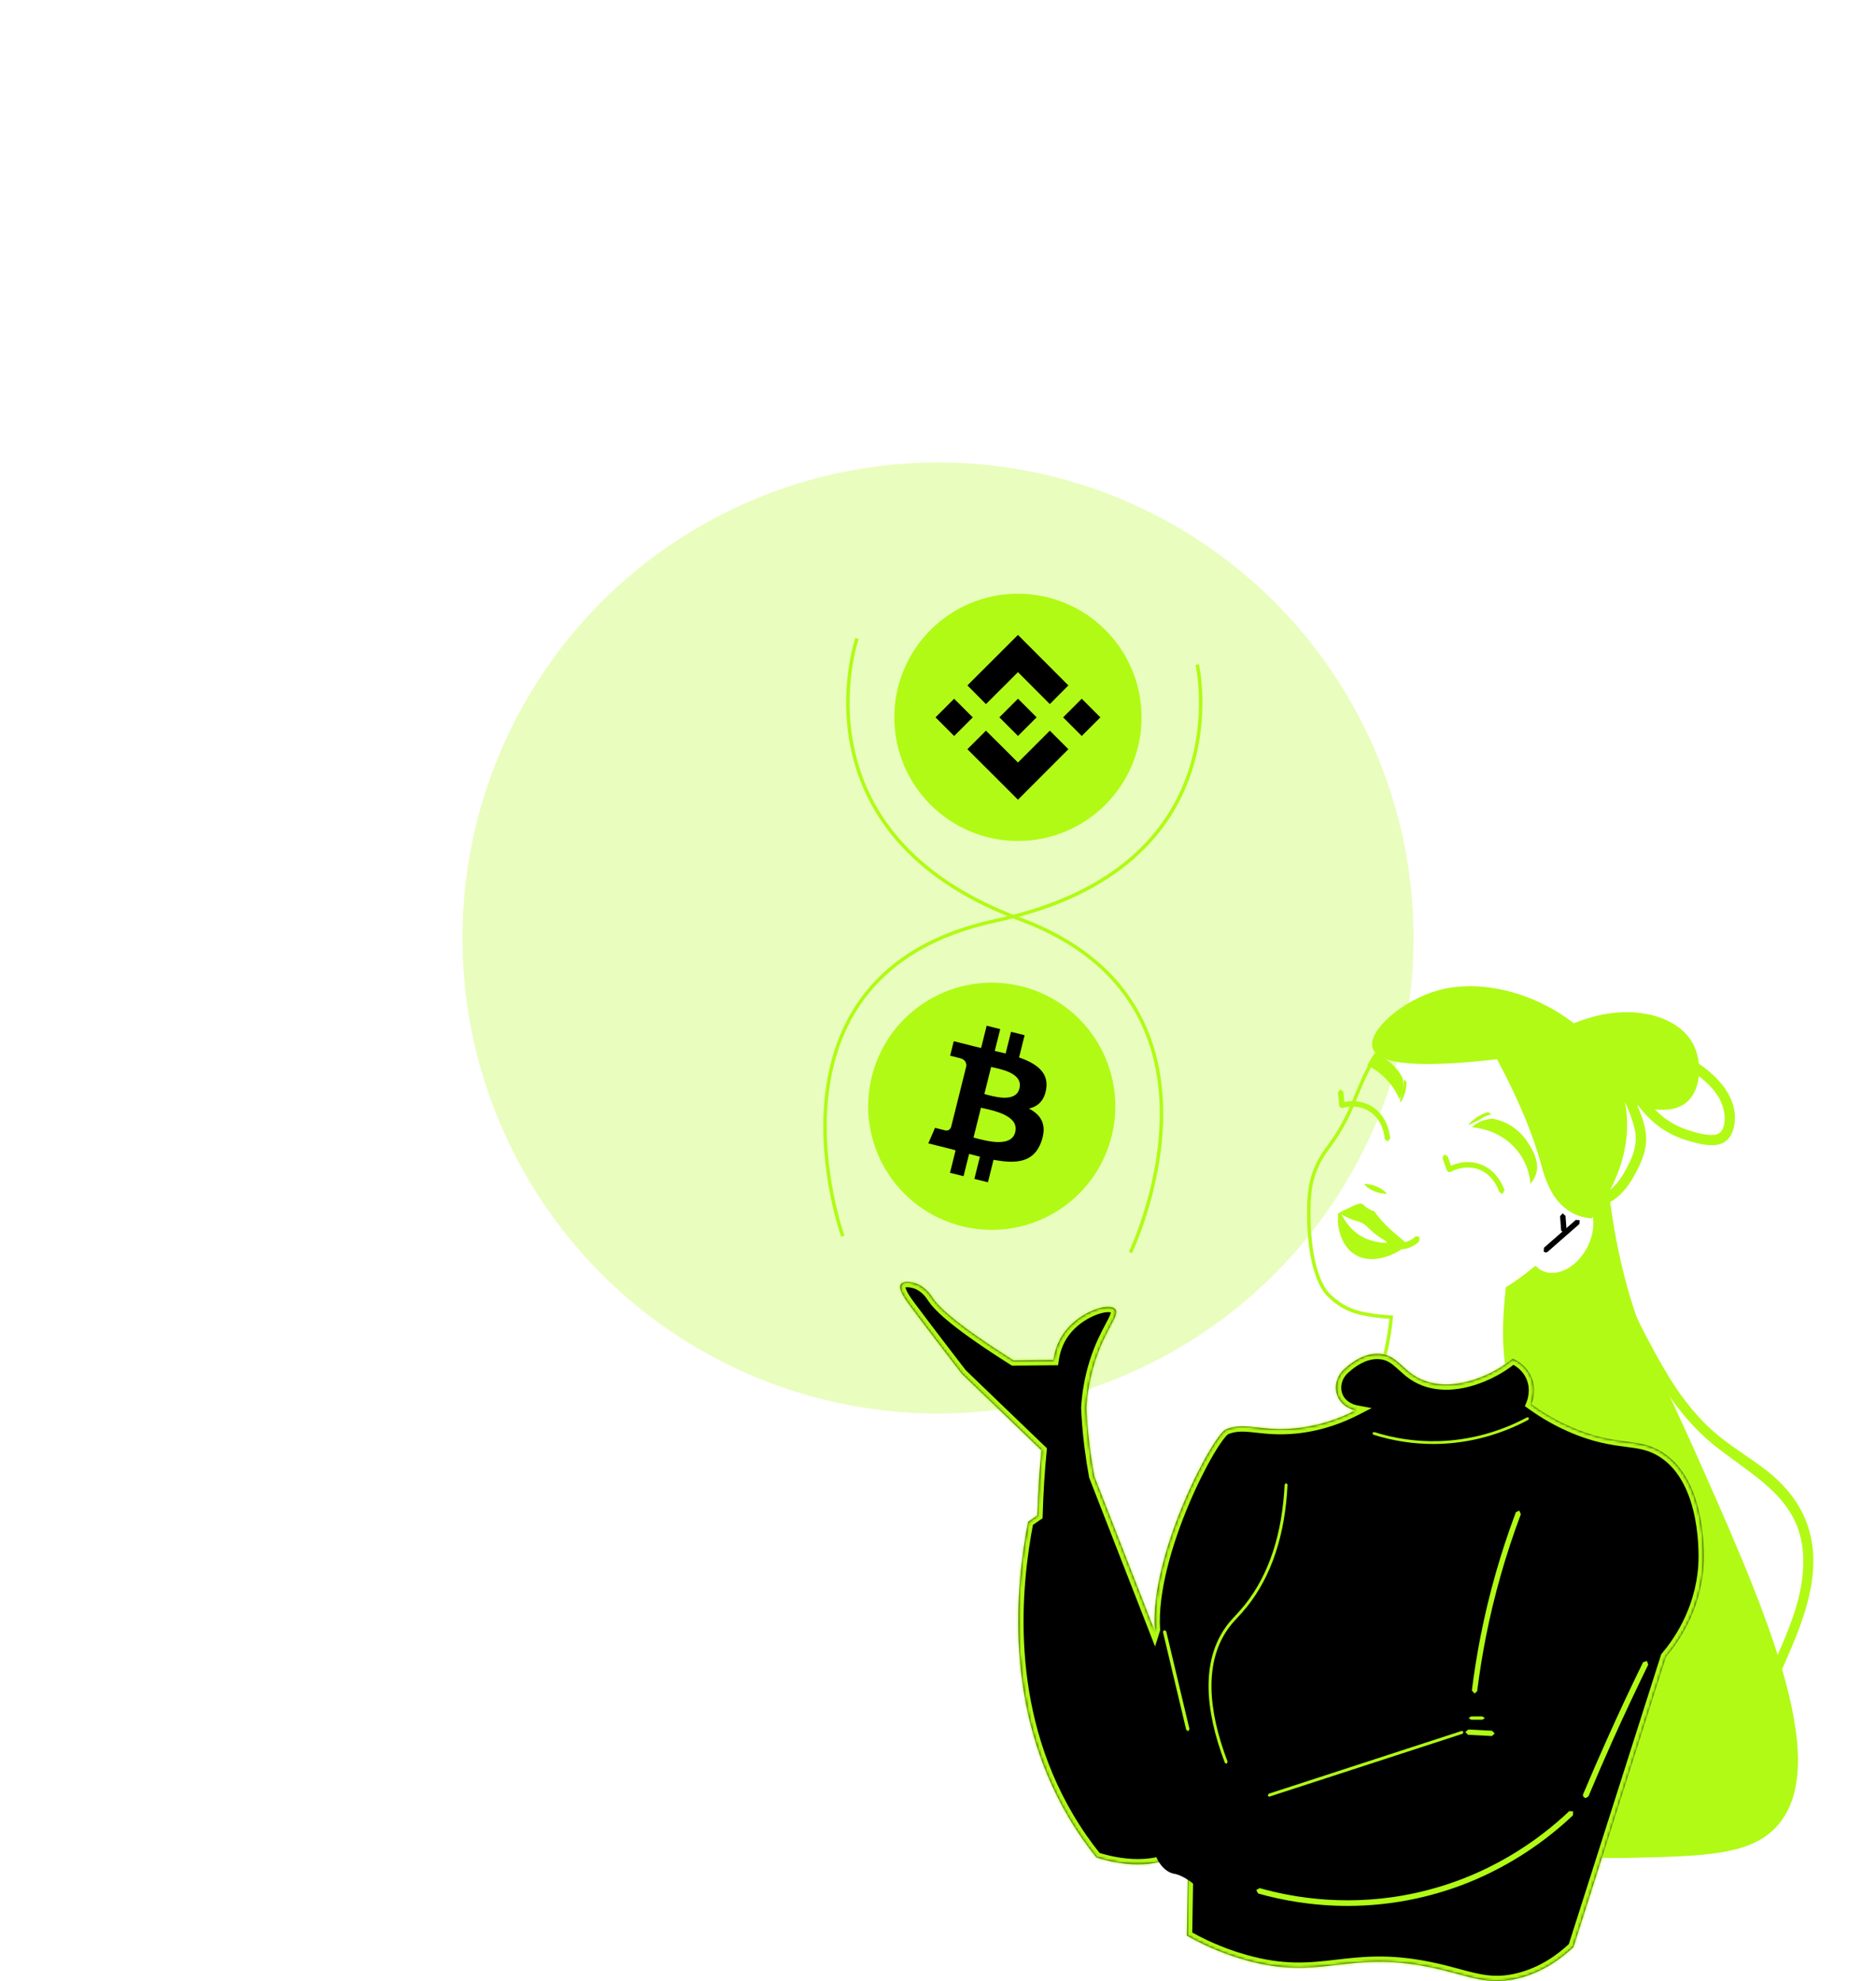 <svg width="714" height="754" viewBox="0 0 714 754" fill="none" xmlns="http://www.w3.org/2000/svg">
<g opacity="0.55" filter="url(#filter0_f_85_4)">
<circle cx="357" cy="357" r="181" fill="#B1FA16" fill-opacity="0.51"/>
</g>
<path d="M610.44 411.929C610.292 414.809 610.179 417.938 610.128 421.295C609.219 418.142 607.985 415.218 606.529 412.513L610.44 411.929ZM610.697 442.636C611.397 452.784 612.793 464.044 615.306 476.087C621.703 506.747 631.246 523.029 643.496 550.456C670.537 611.021 697.046 670.382 676.063 694.339C666.35 705.434 649.175 705.816 619.199 706.482C588.453 707.176 557.214 699.755 557.458 696.28C557.561 694.804 563.357 694.332 565.243 693.85C574.835 691.412 580.241 664.057 575.481 587.273L639.428 591.643C638.903 583.925 636.711 573.24 628.996 564.774C615.956 550.49 598.595 555.642 585.66 544.679C577.504 537.774 570.177 523.739 573.552 492.484L573.72 490.389C577.266 488.165 580.801 485.601 584.208 482.751C584.812 483.31 585.487 483.791 586.233 484.176C592.242 487.281 600.516 483.188 604.706 475.015C607.877 468.835 607.814 462.098 604.998 457.834C607.603 452.975 609.576 447.876 610.697 442.636Z" fill="#B1FA16" stroke="#B1FA16" stroke-width="1.333" stroke-miterlimit="22.926"/>
<path d="M607.083 463.337C609.509 480.612 617.709 497.391 625.418 512.899C632.531 527.199 641.347 540.692 654.106 550.576C669.767 562.697 686.647 571.035 686.985 593.547C687.299 614.319 674.574 632.644 668.304 651.807C667.806 653.363 670.249 654.035 670.748 652.483C676.696 634.304 687.805 617.406 689.338 597.964C690.599 581.848 683.933 569.331 671.282 559.704C664.666 554.653 657.399 550.473 651.197 544.879C643.699 538.121 637.719 529.879 632.692 521.163C622.549 503.593 612.371 482.856 609.525 462.658C609.308 461.054 606.862 461.737 607.083 463.337Z" fill="#B1FA16" stroke="#B1FA16" stroke-width="1.333" stroke-miterlimit="22.926"/>
<path d="M452.138 617.16C450.726 631.506 461.215 644.291 475.566 645.701C489.911 647.117 502.692 636.625 504.104 622.278C505.516 607.921 495.029 595.149 480.675 593.736C466.331 592.324 453.553 602.803 452.138 617.16Z" fill="#FF9E94"/>
<path d="M477.995 647.073C477.092 647.073 476.169 647.023 475.256 646.933C460.362 645.489 449.429 632.354 450.9 617.647C451.526 611.36 454.4 605.464 458.991 601.069L460.486 601.095L460.462 602.571C456.225 606.622 453.58 612.06 452.998 617.866C451.653 631.417 461.723 643.529 475.469 644.864C483.44 645.628 491.065 642.727 496.452 636.888L497.948 636.815L498.015 638.29C492.791 643.954 485.623 647.073 477.995 647.073Z" fill="#190404"/>
<path d="M532.956 625.865C531.543 640.214 542.032 652.996 556.378 654.405C570.735 655.82 583.516 645.325 584.921 630.98C586.333 616.631 575.852 603.853 561.495 602.44C547.149 601.026 534.368 611.516 532.956 625.865Z" fill="#FF9E94"/>
<path d="M558.861 654.533C557.976 654.533 557.078 654.491 556.183 654.409C543.166 653.173 532.821 643.239 531.585 630.777L532.541 629.666L533.702 630.582C534.853 642.079 544.396 651.234 556.396 652.38C565.418 653.164 574.329 649.327 579.57 642.158L581.062 641.912L581.318 643.346C576.155 650.383 567.721 654.533 558.861 654.533Z" fill="#190404"/>
<path d="M453.254 578.449C456 578.637 458.745 578.822 461.49 579.018C520.911 583.048 580.332 587.092 639.756 591.122C639.229 583.443 637.034 572.809 629.308 564.385C616.249 550.171 598.863 555.297 585.909 544.388C577.741 537.516 570.403 523.55 573.783 492.448L573.951 490.363C577.502 488.149 581.042 485.598 584.454 482.762C585.059 483.319 585.736 483.797 586.483 484.181C592.5 487.271 600.786 483.197 604.982 475.064C608.158 468.915 608.095 462.211 605.275 457.967C611.19 447.006 613.858 434.809 610.674 422.549C605.371 402.604 587.059 391.616 579.544 387.75C578.749 387.398 577.774 386.952 576.715 386.513C576.715 386.513 572.562 384.755 568.394 383.795C553.633 380.108 542.662 384.138 542.662 384.138C533.91 387.479 527.901 394.597 523.656 401.545C522.775 402.948 522.064 404.27 521.361 405.582L521.089 406.199C520.378 407.604 519.758 408.835 519.149 410.061C518.438 411.647 517.818 413.138 517.285 414.375C515.608 418.145 514.904 420.79 512.159 426.06C507.295 435.546 504.379 437.133 501.55 443.107C497.924 450.67 498.007 457.431 498.185 466.126C498.272 467.62 498.72 486.084 505.88 493.112C508.355 495.571 511.278 497.24 511.278 497.24C513.301 498.374 515.428 499.166 517.546 499.696C518.685 499.999 523.159 500.958 529.505 501.33C529.118 505.29 528.576 508.869 527.91 512.109C524.615 528.02 518.26 535.718 512.293 539.765L511.624 540.202C498.634 548.481 483.054 543.276 470.031 550.163C468.013 551.223 466.065 552.581 464.192 554.313C456.288 561.639 454.032 571.876 453.254 578.449Z" stroke="#B1FA16" stroke-width="1.333" stroke-miterlimit="22.926"/>
<path d="M542.775 552.203C540.939 554.65 538.284 555.631 535.904 554.744C532.557 553.482 531.643 549.166 531.585 548.849L542.775 552.203Z" fill="#190404"/>
<path d="M527.855 558.498C527.105 558.955 525.946 559.62 524.504 560.167C519.687 562.016 515.862 561.156 513.201 560.49C503.576 558.114 494.765 554.926 491.798 553.822C498.758 554.962 505.717 556.094 512.677 557.223L527.855 558.498Z" fill="#190404"/>
<path d="M541.531 560.039C542.575 560.595 544.196 561.399 546.256 562.176C553.153 564.785 559.175 564.921 563.366 564.975C578.575 565.176 592.716 564.505 597.482 564.268C586.633 563.644 575.776 563.015 564.927 562.389L541.531 560.039Z" fill="#190404"/>
<path d="M571.599 454.355L570.591 453.619C570.508 453.325 568.39 446.431 561.594 444.707C557.065 443.59 553.252 445.436 552.185 446.037L551.285 446.111L550.663 445.482L548.992 440.726L549.647 439.435L550.975 440.071L552.259 443.704C554.302 442.773 557.896 441.647 562.113 442.732C570.062 444.749 572.515 452.714 572.615 453.047L571.901 454.313L571.599 454.355Z" fill="#B1FA16"/>
<path d="M528.053 434.461L527.008 433.462C526.991 433.153 526.615 425.848 520.431 422.556C516.469 420.455 512.514 421.26 511.01 421.701L510.133 421.56L509.681 420.803L509.205 415.697L510.141 414.568L511.278 415.508L511.655 419.415C513.835 418.958 517.63 418.708 521.416 420.728C528.638 424.576 529.081 433.015 529.098 433.382L528.086 434.461H528.053Z" fill="#B1FA16"/>
<path d="M582.511 450.625C582.336 448.476 581.556 442.502 576.766 437.102C570.474 430.015 561.96 429.181 560.182 429.038C560.745 428.514 561.458 427.951 562.351 427.444C564.476 426.212 566.594 425.861 568.019 425.758C571.359 426.384 573.746 427.631 575.133 428.498C579.013 430.915 580.973 434.001 582.223 435.962C583.492 437.975 584.056 439.482 584.324 440.325C584.594 441.178 584.993 442.426 585.044 443.842C585.141 446.915 583.517 449.369 582.511 450.625Z" fill="#B1FA16"/>
<path d="M566.403 423.271C565.526 423.508 564.278 423.928 562.928 424.703C560.569 426.071 558.773 427.988 558.95 428.244L562.721 426.361C563.934 425.642 564.948 424.943 566.636 424.402L567.642 424.137L566.403 423.271Z" fill="#B1FA16"/>
<path d="M533.663 415.849C533.37 416.815 532.994 417.602 532.611 418.298C531.944 416.815 528.79 409.545 520.395 405.524L520.688 404.911C521.448 403.604 522.214 402.289 523.166 400.891C524.884 401.678 526.979 402.642 528.888 404.217C530.233 405.355 532.227 407.184 533.754 410.159C534.046 411.475 534.329 413.57 533.663 415.849Z" fill="#B1FA16"/>
<path d="M535.311 411.742C535.329 412.575 535.284 413.776 534.954 415.162C534.366 417.577 533.144 419.631 532.893 419.538C532.608 419.423 533.338 416.571 533.554 415.738C533.882 414.48 534.231 413.433 534.257 411.803L534.249 410.838L535.311 411.742Z" fill="#B1FA16"/>
<path d="M527.855 454.349C526.83 453.056 525.478 452.283 524.038 451.63C522.57 451.04 521.032 450.571 519.151 450.63C520.175 451.939 521.528 452.712 522.958 453.357C524.436 453.947 525.981 454.41 527.855 454.349Z" fill="#B1FA16"/>
<path d="M509.274 461.992C508.991 462.631 509.592 463.673 510.75 464.873C510.227 463.545 510.102 462.543 510.359 462.335C510.658 462.085 511.297 462.801 513.842 463.874C516.162 464.854 516.461 464.609 517.927 465.256C520.347 466.32 520.314 467.32 523.779 469.95C526.622 472.111 527.898 472.379 527.783 472.904C527.75 473.045 527.635 473.179 527.451 473.301C528.726 473.54 530.042 473.746 531.436 473.963C533.74 474.33 535.049 474.389 535.281 473.864C535.656 473.02 532.819 471.234 529.646 468.356C526.497 465.524 524.324 462.827 523.009 461.015C522.983 461.015 521.665 460.58 520.812 460.046L520.082 459.564C518.746 458.596 518.822 458.297 518.209 458.104C516.925 457.903 514.28 459.329 514.28 459.329L512.671 460.089C510.501 461.131 509.406 461.656 509.274 461.992Z" fill="#B1FA16"/>
<path d="M535.308 473.331C535.64 474.952 523.887 482.586 515.684 477.496C508.748 473.198 508.529 462.372 509.819 461.834C510.71 461.475 511.875 466.153 516.696 469.613C524.838 475.447 535.011 471.872 535.308 473.331Z" fill="#B1FA16"/>
<path d="M533.065 475.492C531.05 475.492 529.399 474.864 528.43 474.377L527.855 472.732L529.194 472.034C530.386 472.609 532.776 473.489 535.52 472.558C536.713 472.168 537.831 471.475 538.848 470.518L540.288 470.75L540.097 472.512C538.874 473.678 537.509 474.52 536.056 475.004C535.003 475.356 533.992 475.492 533.065 475.492Z" fill="#B1FA16"/>
<mask id="path-22-inside-1_85_4" fill="white">
<path fill-rule="evenodd" clip-rule="evenodd" d="M598.839 741.059C594.309 745.327 587.247 750.684 577.655 753.001C568.886 755.129 562.933 753.518 554.89 751.341C551.611 750.454 547.985 749.473 543.679 748.612C528.471 745.563 518.397 746.735 508.805 747.851C498.511 749.049 488.772 750.181 473.838 745.963C463.861 743.145 456.265 739.269 451.752 736.698L452.305 702.449C451.557 703.213 450.766 703.916 449.934 704.552C438.341 713.426 420.758 708.084 417.285 706.953C413.558 702.312 409.983 697.227 406.697 691.644C381.897 649.627 386.628 603.505 391.31 579.223L394.834 576.783C395.069 568.141 395.613 559.861 396.377 551.995L366.086 522.874C361.489 516.935 354.215 507.457 346.524 497.197C344.759 494.825 341.624 490.564 342.89 488.775C343.78 487.519 346.584 487.885 348.282 488.412C352.113 489.619 354.267 492.92 354.846 493.808C354.869 493.843 354.889 493.875 354.907 493.902C357.291 497.584 364.448 504.339 385.725 517.775C389.336 517.744 392.943 517.709 396.548 517.673L396.549 517.673L396.561 517.673C398.03 517.659 399.499 517.644 400.968 517.63C401.339 514.964 402.302 510.925 405.15 507.065C411.023 499.085 422.202 495.65 424.442 498.289C425.427 499.447 424.39 501.404 422.602 504.777C420.969 507.858 418.709 512.122 416.793 518.037C414.446 525.309 413.723 531.642 413.467 535.837C413.636 539.737 413.982 544.705 414.69 550.329C415.196 554.361 415.79 558.179 416.461 561.839C424.116 581.438 431.766 601.041 439.412 620.645L439.529 620.273C437.69 591.272 461.683 545.995 466.674 543.998C470.573 542.438 474.053 542.825 478.485 543.317C482.371 543.749 486.99 544.262 493.266 543.615C503.295 542.588 511.138 539.259 515.927 536.81C515.607 536.75 510.876 535.783 509.092 531.388C507.664 527.856 508.747 523.621 511.822 520.957C514.848 518.2 519.291 515.133 524.572 515.285C528.796 515.413 531.12 517.537 533.756 519.947C536.235 522.214 538.99 524.733 543.864 526.083C555.811 529.391 568.088 522.232 570.262 520.957C572.611 519.584 574.444 518.191 575.727 517.118C576.666 517.51 580.554 519.252 582.639 523.707C585.066 528.89 583.138 533.722 582.818 534.493C585.952 536.74 590.87 540.009 597.385 542.894C606.877 547.103 613.476 547.961 618.969 548.675C624.02 549.331 628.135 549.866 632.705 552.771C650.105 563.853 648.506 593.642 648.356 595.918C647.172 613.864 637.836 626.12 634.043 630.602C628.733 647.259 623.426 663.914 618.118 680.569L618.114 680.582C611.689 700.742 605.265 720.901 598.839 741.059Z"/>
</mask>
<path fill-rule="evenodd" clip-rule="evenodd" d="M598.839 741.059C594.309 745.327 587.247 750.684 577.655 753.001C568.886 755.129 562.933 753.518 554.89 751.341C551.611 750.454 547.985 749.473 543.679 748.612C528.471 745.563 518.397 746.735 508.805 747.851C498.511 749.049 488.772 750.181 473.838 745.963C463.861 743.145 456.265 739.269 451.752 736.698L452.305 702.449C451.557 703.213 450.766 703.916 449.934 704.552C438.341 713.426 420.758 708.084 417.285 706.953C413.558 702.312 409.983 697.227 406.697 691.644C381.897 649.627 386.628 603.505 391.31 579.223L394.834 576.783C395.069 568.141 395.613 559.861 396.377 551.995L366.086 522.874C361.489 516.935 354.215 507.457 346.524 497.197C344.759 494.825 341.624 490.564 342.89 488.775C343.78 487.519 346.584 487.885 348.282 488.412C352.113 489.619 354.267 492.92 354.846 493.808C354.869 493.843 354.889 493.875 354.907 493.902C357.291 497.584 364.448 504.339 385.725 517.775C389.336 517.744 392.943 517.709 396.548 517.673L396.549 517.673L396.561 517.673C398.03 517.659 399.499 517.644 400.968 517.63C401.339 514.964 402.302 510.925 405.15 507.065C411.023 499.085 422.202 495.65 424.442 498.289C425.427 499.447 424.39 501.404 422.602 504.777C420.969 507.858 418.709 512.122 416.793 518.037C414.446 525.309 413.723 531.642 413.467 535.837C413.636 539.737 413.982 544.705 414.69 550.329C415.196 554.361 415.79 558.179 416.461 561.839C424.116 581.438 431.766 601.041 439.412 620.645L439.529 620.273C437.69 591.272 461.683 545.995 466.674 543.998C470.573 542.438 474.053 542.825 478.485 543.317C482.371 543.749 486.99 544.262 493.266 543.615C503.295 542.588 511.138 539.259 515.927 536.81C515.607 536.75 510.876 535.783 509.092 531.388C507.664 527.856 508.747 523.621 511.822 520.957C514.848 518.2 519.291 515.133 524.572 515.285C528.796 515.413 531.12 517.537 533.756 519.947C536.235 522.214 538.99 524.733 543.864 526.083C555.811 529.391 568.088 522.232 570.262 520.957C572.611 519.584 574.444 518.191 575.727 517.118C576.666 517.51 580.554 519.252 582.639 523.707C585.066 528.89 583.138 533.722 582.818 534.493C585.952 536.74 590.87 540.009 597.385 542.894C606.877 547.103 613.476 547.961 618.969 548.675C624.02 549.331 628.135 549.866 632.705 552.771C650.105 563.853 648.506 593.642 648.356 595.918C647.172 613.864 637.836 626.12 634.043 630.602C628.733 647.259 623.426 663.914 618.118 680.569L618.114 680.582C611.689 700.742 605.265 720.901 598.839 741.059Z" fill="black"/>
<path d="M577.655 753.001L577.186 751.057L577.184 751.058L577.655 753.001ZM598.839 741.059L600.21 742.515L600.587 742.16L600.744 741.667L598.839 741.059ZM554.89 751.341L554.367 753.272L554.367 753.272L554.89 751.341ZM543.679 748.612L543.286 750.573L543.287 750.574L543.679 748.612ZM508.805 747.851L509.036 749.838L509.036 749.838L508.805 747.851ZM473.838 745.963L474.382 744.038L474.382 744.038L473.838 745.963ZM451.752 736.698L449.753 736.666L449.733 737.849L450.762 738.436L451.752 736.698ZM452.305 702.449L454.305 702.481L454.386 697.468L450.877 701.049L452.305 702.449ZM449.934 704.552L448.718 702.964L448.718 702.964L449.934 704.552ZM417.285 706.953L415.726 708.206L416.099 708.67L416.666 708.855L417.285 706.953ZM406.697 691.644L408.421 690.629L408.42 690.627L406.697 691.644ZM391.31 579.223L390.171 577.579L389.501 578.044L389.346 578.845L391.31 579.223ZM394.834 576.783L395.973 578.427L396.806 577.85L396.833 576.837L394.834 576.783ZM396.377 551.995L398.368 552.189L398.462 551.225L397.763 550.553L396.377 551.995ZM366.086 522.874L364.504 524.098L364.594 524.214L364.7 524.316L366.086 522.874ZM346.524 497.197L344.919 498.391L344.924 498.397L346.524 497.197ZM342.89 488.775L341.258 487.619L341.257 487.62L342.89 488.775ZM348.282 488.412L348.883 486.504L348.874 486.501L348.282 488.412ZM354.846 493.808L353.171 494.901L353.171 494.901L354.846 493.808ZM354.907 493.902L356.586 492.815L356.582 492.808L356.577 492.801L354.907 493.902ZM385.725 517.775L384.657 519.466L385.154 519.78L385.742 519.775L385.725 517.775ZM396.548 517.673L396.533 515.673L396.528 515.673L396.548 517.673ZM396.549 517.673L396.564 519.673L396.569 519.673L396.549 517.673ZM396.561 517.673L396.542 515.673L396.541 515.673L396.561 517.673ZM400.968 517.63L400.987 519.63L402.711 519.614L402.949 517.906L400.968 517.63ZM405.15 507.065L406.76 508.252L406.761 508.25L405.15 507.065ZM424.442 498.289L422.917 499.583L422.918 499.585L424.442 498.289ZM422.602 504.777L420.835 503.841L420.835 503.841L422.602 504.777ZM416.793 518.037L414.89 517.42L414.89 517.423L416.793 518.037ZM413.467 535.837L411.471 535.716L411.465 535.82L411.469 535.924L413.467 535.837ZM414.69 550.329L416.674 550.08L416.674 550.08L414.69 550.329ZM416.461 561.839L414.493 562.199L414.528 562.388L414.598 562.566L416.461 561.839ZM439.412 620.645L437.549 621.372L439.616 626.672L441.32 621.244L439.412 620.645ZM439.529 620.273L441.437 620.873L441.548 620.518L441.525 620.147L439.529 620.273ZM466.674 543.998L465.931 542.141L465.931 542.141L466.674 543.998ZM478.485 543.317L478.705 541.329L478.705 541.329L478.485 543.317ZM493.266 543.615L493.063 541.626L493.062 541.626L493.266 543.615ZM515.927 536.81L516.838 538.591L522.05 535.926L516.297 534.845L515.927 536.81ZM509.092 531.388L507.238 532.138L507.239 532.14L509.092 531.388ZM511.822 520.957L513.132 522.469L513.151 522.452L513.17 522.435L511.822 520.957ZM524.572 515.285L524.633 513.286L524.63 513.286L524.572 515.285ZM533.756 519.947L532.406 521.423L532.406 521.423L533.756 519.947ZM543.864 526.083L543.33 528.01L543.33 528.01L543.864 526.083ZM570.262 520.957L569.253 519.23L569.25 519.232L570.262 520.957ZM575.727 517.118L576.498 515.272L575.377 514.804L574.444 515.583L575.727 517.118ZM582.639 523.707L580.828 524.555L580.828 524.555L582.639 523.707ZM582.818 534.493L580.971 533.725L580.361 535.193L581.652 536.119L582.818 534.493ZM597.385 542.894L598.196 541.066L598.195 541.065L597.385 542.894ZM618.969 548.675L618.712 550.658L618.712 550.658L618.969 548.675ZM632.705 552.771L633.779 551.084L633.778 551.083L632.705 552.771ZM648.356 595.918L646.361 595.786L646.361 595.786L648.356 595.918ZM634.043 630.602L632.516 629.31L632.258 629.615L632.137 629.995L634.043 630.602ZM618.118 680.569L616.212 679.962L616.211 679.965L618.118 680.569ZM618.114 680.582L620.02 681.189L620.021 681.186L618.114 680.582ZM578.125 754.945C588.182 752.516 595.545 746.91 600.21 742.515L597.467 739.603C593.073 743.743 586.311 748.853 577.186 751.057L578.125 754.945ZM554.367 753.272C562.418 755.45 568.815 757.204 578.127 754.945L577.184 751.058C568.957 753.053 563.449 751.585 555.412 749.411L554.367 753.272ZM543.287 750.574C547.52 751.419 551.087 752.384 554.367 753.272L555.412 749.411C552.135 748.524 548.45 747.526 544.071 746.651L543.287 750.574ZM509.036 749.838C518.576 748.728 528.395 747.588 543.286 750.573L544.073 746.652C528.547 743.539 518.218 744.742 508.574 745.864L509.036 749.838ZM473.295 747.887C488.618 752.216 498.678 751.042 509.036 749.838L508.574 745.864C498.343 747.055 488.925 748.147 474.382 744.038L473.295 747.887ZM450.762 738.436C455.364 741.058 463.113 745.012 473.295 747.887L474.382 744.038C464.608 741.277 457.165 737.48 452.742 734.96L450.762 738.436ZM450.305 702.417L449.753 736.666L453.752 736.73L454.305 702.481L450.305 702.417ZM451.149 706.141C452.06 705.444 452.922 704.677 453.734 703.849L450.877 701.049C450.192 701.748 449.472 702.388 448.718 702.964L451.149 706.141ZM416.666 708.855C418.465 709.441 423.918 711.119 430.448 711.501C436.947 711.882 444.808 710.995 451.15 706.141L448.718 702.964C443.467 706.984 436.74 707.863 430.682 707.508C424.654 707.155 419.578 705.597 417.904 705.051L416.666 708.855ZM404.974 692.658C408.312 698.33 411.942 703.495 415.726 708.206L418.844 705.701C415.173 701.13 411.655 696.123 408.421 690.629L404.974 692.658ZM389.346 578.845C384.636 603.274 379.797 650.003 404.975 692.661L408.42 690.627C383.997 649.25 388.621 603.736 393.274 579.602L389.346 578.845ZM393.696 575.139L390.171 577.579L392.448 580.868L395.973 578.427L393.696 575.139ZM394.387 551.802C393.618 559.711 393.071 568.037 392.835 576.729L396.833 576.837C397.067 568.244 397.608 560.011 398.368 552.189L394.387 551.802ZM364.7 524.316L394.991 553.437L397.763 550.553L367.472 521.432L364.7 524.316ZM344.924 498.397C352.622 508.667 359.903 518.153 364.504 524.098L367.667 521.65C363.075 515.716 355.807 506.247 348.124 495.998L344.924 498.397ZM341.257 487.62C340.477 488.723 340.524 489.992 340.718 490.92C340.917 491.877 341.345 492.844 341.806 493.709C342.734 495.447 344.05 497.222 344.919 498.391L348.129 496.004C347.233 494.8 346.1 493.258 345.335 491.826C344.95 491.105 344.721 490.523 344.634 490.104C344.54 489.656 344.671 489.721 344.523 489.93L341.257 487.62ZM348.874 486.501C347.889 486.196 346.559 485.925 345.284 485.925C344.179 485.925 342.317 486.124 341.258 487.619L344.522 489.931C344.421 490.074 344.338 490.065 344.484 490.017C344.634 489.969 344.897 489.925 345.282 489.925C346.056 489.925 346.978 490.101 347.69 490.322L348.874 486.501ZM356.521 492.716C355.937 491.82 353.451 487.944 348.883 486.504L347.681 490.319C350.775 491.295 352.596 494.02 353.171 494.901L356.521 492.716ZM356.577 492.801C356.562 492.779 356.545 492.752 356.521 492.716L353.171 494.901C353.193 494.935 353.216 494.971 353.237 495.002L356.577 492.801ZM386.792 516.084C376.189 509.388 369.151 504.386 364.486 500.624C359.8 496.844 357.607 494.392 356.586 492.815L353.228 494.988C354.591 497.094 357.168 499.86 361.975 503.737C366.804 507.632 373.983 512.726 384.657 519.466L386.792 516.084ZM396.528 515.673C392.923 515.709 389.318 515.744 385.708 515.775L385.742 519.775C389.355 519.744 392.963 519.709 396.568 519.673L396.528 515.673ZM396.533 515.673L396.533 515.673L396.563 519.673L396.564 519.673L396.533 515.673ZM396.541 515.673L396.529 515.673L396.569 519.673L396.581 519.673L396.541 515.673ZM400.949 515.63C399.48 515.644 398.011 515.659 396.542 515.673L396.581 519.673C398.05 519.659 399.519 519.644 400.987 519.63L400.949 515.63ZM403.541 505.877C400.423 510.103 399.385 514.503 398.987 517.354L402.949 517.906C403.294 515.426 404.18 511.748 406.76 508.252L403.541 505.877ZM425.966 496.994C424.766 495.58 422.791 495.345 421.204 495.427C419.47 495.518 417.459 496.019 415.414 496.838C411.327 498.476 406.736 501.536 403.539 505.879L406.761 508.25C409.437 504.613 413.372 501.966 416.902 500.551C418.667 499.844 420.237 499.483 421.412 499.422C422.735 499.353 422.998 499.678 422.917 499.583L425.966 496.994ZM424.369 505.714C425.23 504.089 426.031 502.59 426.455 501.347C426.868 500.133 427.179 498.42 425.965 496.993L422.918 499.585C422.69 499.316 422.974 499.16 422.668 500.057C422.373 500.925 421.762 502.092 420.835 503.841L424.369 505.714ZM418.696 518.653C420.555 512.914 422.744 508.779 424.369 505.714L420.835 503.841C419.193 506.938 416.864 511.329 414.89 517.42L418.696 518.653ZM415.464 535.959C415.713 531.872 416.416 525.716 418.696 518.651L414.89 517.423C412.475 524.902 411.733 531.412 411.471 535.716L415.464 535.959ZM416.674 550.08C415.975 544.519 415.632 539.607 415.466 535.751L411.469 535.924C411.64 539.868 411.99 544.891 412.706 550.579L416.674 550.08ZM418.428 561.478C417.764 557.855 417.175 554.074 416.674 550.08L412.705 550.578C413.216 554.647 413.816 558.503 414.493 562.199L418.428 561.478ZM441.275 619.918C433.629 600.314 425.979 580.711 418.324 561.111L414.598 562.566C422.253 582.166 429.903 601.768 437.549 621.372L441.275 619.918ZM437.621 619.674L437.504 620.046L441.32 621.244L441.437 620.873L437.621 619.674ZM465.931 542.141C465.23 542.422 464.608 542.956 464.114 543.449C463.578 543.984 463.004 544.664 462.408 545.448C461.212 547.02 459.828 549.139 458.344 551.668C455.371 556.732 451.923 563.565 448.697 571.233C442.277 586.492 436.583 605.418 437.533 620.4L441.525 620.147C440.636 606.127 446.019 587.914 452.384 572.785C455.55 565.259 458.921 558.586 461.793 553.692C463.232 551.242 464.527 549.27 465.591 547.87C466.125 547.168 466.577 546.642 466.939 546.281C467.344 545.877 467.495 545.824 467.417 545.855L465.931 542.141ZM478.705 541.329C474.335 540.844 470.362 540.368 465.931 542.141L467.417 545.855C470.784 544.508 473.77 544.806 478.264 545.305L478.705 541.329ZM493.062 541.626C487.01 542.249 482.569 541.758 478.705 541.329L478.264 545.305C482.173 545.739 486.97 546.274 493.471 545.605L493.062 541.626ZM515.017 535.029C510.36 537.41 502.763 540.632 493.063 541.626L493.47 545.605C503.828 544.544 511.915 541.107 516.838 538.591L515.017 535.029ZM507.239 532.14C508.355 534.889 510.384 536.532 512.092 537.475C513.79 538.413 515.279 538.723 515.558 538.776L516.297 534.845C516.256 534.837 515.219 534.633 514.026 533.974C512.842 533.32 511.614 532.282 510.945 530.636L507.239 532.14ZM510.513 519.445C506.837 522.63 505.468 527.759 507.238 532.138L510.946 530.638C509.861 527.953 510.658 524.612 513.132 522.469L510.513 519.445ZM524.63 513.286C518.547 513.11 513.604 516.627 510.475 519.479L513.17 522.435C516.091 519.773 520.034 517.155 524.515 517.284L524.63 513.286ZM535.105 518.471C532.485 516.076 529.67 513.439 524.633 513.286L524.511 517.284C527.923 517.388 529.754 518.999 532.406 521.423L535.105 518.471ZM544.398 524.156C540.016 522.942 537.559 520.715 535.105 518.471L532.406 521.423C534.91 523.713 537.965 526.524 543.33 528.01L544.398 524.156ZM569.25 519.232C568.203 519.846 564.743 521.865 560.123 523.332C555.483 524.806 549.853 525.666 544.397 524.155L543.33 528.01C549.822 529.808 556.304 528.742 561.334 527.145C566.382 525.541 570.148 523.343 571.274 522.682L569.25 519.232ZM574.444 515.583C573.227 516.602 571.485 517.925 569.253 519.23L571.271 522.684C573.737 521.242 575.662 519.78 577.011 518.652L574.444 515.583ZM584.451 522.859C582.043 517.715 577.574 515.722 576.498 515.272L574.956 518.963C575.758 519.298 579.065 520.789 580.828 524.555L584.451 522.859ZM584.664 535.261C585.03 534.382 587.256 528.85 584.451 522.859L580.828 524.555C582.877 528.931 581.247 533.061 580.971 533.725L584.664 535.261ZM598.195 541.065C591.849 538.255 587.054 535.069 583.983 532.868L581.652 536.119C584.85 538.411 589.89 541.763 596.575 544.723L598.195 541.065ZM619.227 546.691C613.796 545.985 607.423 545.157 598.196 541.066L596.574 544.722C606.331 549.048 613.156 549.936 618.712 550.658L619.227 546.691ZM633.778 551.083C628.791 547.913 624.26 547.346 619.227 546.691L618.712 550.658C623.779 551.317 627.48 551.819 631.632 554.459L633.778 551.083ZM650.352 596.05C650.432 594.836 650.879 586.627 649.076 577.269C647.287 567.983 643.187 557.076 633.779 551.084L631.631 554.458C639.623 559.549 643.424 569.077 645.148 578.025C646.858 586.901 646.431 594.724 646.361 595.786L650.352 596.05ZM635.569 631.894C639.471 627.284 649.127 614.625 650.352 596.05L646.361 595.786C645.218 613.103 636.201 624.956 632.516 629.31L635.569 631.894ZM620.023 681.177C625.331 664.522 630.639 647.866 635.948 631.21L632.137 629.995C626.828 646.651 621.52 663.307 616.212 679.962L620.023 681.177ZM620.021 681.186L620.024 681.174L616.211 679.965L616.208 679.977L620.021 681.186ZM600.744 741.667C607.171 721.509 613.595 701.349 620.02 681.189L616.208 679.974C609.784 700.135 603.36 720.294 596.933 740.452L600.744 741.667Z" fill="#B1FA16" mask="url(#path-22-inside-1_85_4)"/>
<path d="M618.633 418.241C620.353 421.806 621.773 425.468 622.709 429.166C624.134 434.807 622.445 439.715 619.825 444.689C617.674 448.767 615.069 452.632 610.947 454.907C615.519 446.933 620.467 434.522 617.955 420.465C617.786 419.518 617.584 418.583 617.356 417.659C617.785 417.86 618.21 418.055 618.633 418.241ZM609.848 456.755C610.143 457.356 610.873 457.789 611.649 457.409C616.079 455.203 619.083 451.316 621.43 447.088C624.067 442.342 626.372 437.193 625.764 431.649C625.305 427.486 623.647 423.396 621.826 419.53C622.543 419.791 623.249 420.03 623.943 420.245C628.694 426.718 634.735 431.224 642.611 433.516C646.153 434.539 650.821 435.901 654.481 434.803C657.905 433.761 659.269 430.218 659.576 426.971C660.363 418.694 654.66 411.796 648.465 407.035C647.638 406.399 646.797 405.78 645.944 405.175C645.688 402.42 644.927 399.723 643.695 397.462C637.849 386.693 619.16 381.701 598.889 390.253C583.947 378.392 563.34 373.113 547.354 377.625C534.032 381.384 521.061 392.756 523.092 398.809C525.507 406.034 549.096 404.86 570.15 402.453C579.639 420.149 584.435 433.054 587.071 442.564C588.343 447.17 590.734 456.857 598.84 461.108C601.349 462.434 603.765 462.88 605.454 463.058C606.408 461.843 608.046 459.68 609.848 456.755ZM646.014 408.333C650.711 411.787 654.978 416.016 656.53 421.675C657.529 425.304 657.631 432.055 652.58 432.588C649.13 432.946 644.992 431.656 641.74 430.574C636.077 428.685 631.716 425.482 628.06 421.272C633.702 422.324 638.335 421.603 641.365 419.126C644.299 416.732 645.799 412.641 646.014 408.333Z" fill="#B1FA16" stroke="#B1FA16" stroke-width="1.333" stroke-miterlimit="22.926"/>
<path d="M588.314 476.735L587.535 476.373L587.636 474.893L599.749 464.302L601.212 464.41L601.104 465.88L588.991 476.482L588.314 476.735Z" fill="black"/>
<path d="M595.202 469.275L594.166 468.336L593.752 462.909L594.706 461.815L595.825 462.752L596.239 468.174L595.287 469.275H595.202Z" fill="black"/>
<path d="M482.862 684.373L481.851 683.627L482.539 682.287L556.361 658.263L557.695 658.957L557.009 660.298L483.185 684.322L482.862 684.373Z" fill="#B1FA16"/>
<path d="M482.862 684.373L481.851 683.627L482.539 682.287L556.361 658.263L557.695 658.957L557.009 660.298L483.185 684.322L482.862 684.373Z" stroke="black"/>
<path d="M567.792 660.75L558.726 660.278L557.695 659.222L558.85 658.263L567.852 658.733L568.885 659.796L567.792 660.75Z" fill="#B1FA16"/>
<path d="M564.188 654.533H559.905L558.938 653.911L559.905 653.289H564.188L565.155 653.911L564.188 654.533Z" fill="#B1FA16"/>
<path d="M561.197 644.586L560.182 643.403C561.033 636.57 562.146 629.636 563.489 622.81C566.639 606.782 571.165 590.881 576.934 575.556L578.252 574.959L578.832 576.312C573.111 591.527 568.62 607.311 565.484 623.224C564.16 630.005 563.056 636.881 562.212 643.672L561.197 644.586Z" fill="#B1FA16"/>
<path d="M512.893 725.403C499.168 725.403 487.449 723.126 478.851 720.682L478.121 719.377L479.405 718.635C492.928 722.448 514.21 725.89 538.897 720.445C566.386 714.393 585.799 700.194 597.242 689.346L598.725 689.406L598.666 690.916C587.031 701.945 567.301 716.375 539.342 722.525C529.964 724.592 521.063 725.403 512.893 725.403Z" fill="#B1FA16"/>
<path d="M603.538 684.373C602.571 684.079 602.309 683.449 602.527 682.915C605.473 675.883 608.56 668.79 611.691 661.812C615.989 652.209 620.573 642.401 625.343 632.653L626.799 632.153L627.322 633.569C622.562 643.293 617.975 653.077 613.678 662.655C610.567 669.622 607.487 676.705 604.558 683.713L603.538 684.373Z" fill="#B1FA16"/>
<path d="M452.139 659.506L451.019 658.665L442.064 621.005L442.932 619.719L444.292 620.533L453.254 658.204L452.387 659.481L452.139 659.506Z" fill="#B1FA16"/>
<path d="M452.139 659.506L451.019 658.665L442.064 621.005L442.932 619.719L444.292 620.533L453.254 658.204L452.387 659.481L452.139 659.506Z" stroke="black"/>
<path d="M456.796 696.806C455.974 696.637 455.629 696.047 455.773 695.481L459.912 678.936L461.198 678.156L461.958 679.46L457.816 695.993L456.796 696.806Z" fill="#B1FA16"/>
<path d="M466.762 671.94L465.761 671.26C457.55 649.662 457.372 632.487 465.262 620.212C466.752 617.891 468.088 616.446 469.6 614.81C469.644 614.763 469.688 614.715 469.732 614.668C469.788 614.607 469.845 614.545 469.902 614.483C470.903 613.401 472.041 612.169 473.355 610.521C482.48 599.114 487.557 583.712 488.439 564.772L489.547 563.769L490.555 564.875C489.65 584.258 484.417 600.062 475.006 611.843C473.566 613.621 472.364 614.934 471.289 616.085C469.782 617.708 468.486 619.112 467.046 621.34C459.539 633.026 459.769 649.571 467.75 670.517L467.133 671.873L466.762 671.94Z" fill="#B1FA16"/>
<path d="M466.762 671.94L465.761 671.26C457.55 649.662 457.372 632.487 465.262 620.212C466.752 617.891 468.088 616.446 469.6 614.81C469.644 614.763 469.688 614.715 469.732 614.668C469.788 614.607 469.845 614.545 469.902 614.483C470.903 613.401 472.041 612.169 473.355 610.521C482.48 599.114 487.557 583.712 488.439 564.772L489.547 563.769L490.555 564.875C489.65 584.258 484.417 600.062 475.006 611.843C473.566 613.621 472.364 614.934 471.289 616.085C469.782 617.708 468.486 619.112 467.046 621.34C459.539 633.026 459.769 649.571 467.75 670.517L467.133 671.873L466.762 671.94Z" stroke="black"/>
<path d="M545.5 550.092C537.653 550.092 529.859 548.867 522.311 546.461L521.638 545.168L522.942 544.503C530.861 547.03 539.115 548.214 547.284 548.008C558.982 547.728 570.689 544.575 581.159 538.902L582.562 539.315L582.145 540.708C571.395 546.536 559.364 549.78 547.335 550.066L545.5 550.092Z" fill="#B1FA16"/>
<path d="M545.5 550.092C537.653 550.092 529.859 548.867 522.311 546.461L521.638 545.168L522.942 544.503C530.861 547.03 539.115 548.214 547.284 548.008C558.982 547.728 570.689 544.575 581.159 538.902L582.562 539.315L582.145 540.708C571.395 546.536 559.364 549.78 547.335 550.066L545.5 550.092Z" stroke="black"/>
<path d="M423.092 432.436C416.808 457.642 391.278 472.979 366.07 466.694C340.874 460.412 325.534 434.882 331.82 409.678C338.102 384.469 363.63 369.13 388.83 375.412C414.036 381.696 429.374 407.229 423.09 432.436H423.092Z" fill="#B1FA16"/>
<path d="M387.999 414.259C386.544 420.09 377.561 417.128 374.645 416.401L377.215 406.094C380.13 406.822 389.517 408.177 387.999 414.259ZM386.404 430.891C384.807 437.301 374.015 433.838 370.515 432.968L373.349 421.603C376.848 422.477 388.068 424.205 386.405 430.891H386.404ZM398.2 414.351C399.135 408.091 394.369 404.726 387.851 402.481L389.965 394L384.801 392.714L382.743 400.971C381.388 400.633 379.994 400.314 378.609 399.997L380.682 391.686L375.522 390.4L373.407 398.878C372.283 398.621 371.181 398.369 370.11 398.102L370.117 398.076L362.997 396.298L361.624 401.811L365.373 402.744C367.464 403.266 367.843 404.649 367.779 405.746L365.363 415.444L361.986 428.978C361.73 429.614 361.081 430.567 359.62 430.205L355.868 429.268L353.305 435.178L360.024 436.853C361.274 437.166 362.499 437.493 363.702 437.802L361.566 446.382L366.722 447.668L368.84 439.181C370.246 439.565 371.614 439.917 372.952 440.25L370.844 448.696L376.006 449.982L378.142 441.421C386.945 443.087 393.565 442.415 396.349 434.455C398.595 428.044 396.238 424.346 391.607 421.934C394.98 421.153 397.52 418.935 398.198 414.351H398.2Z" fill="black"/>
<path d="M387.425 225.98C413.409 225.98 434.473 247.045 434.473 273.03C434.473 299.013 413.409 320.079 387.425 320.079C361.44 320.079 340.375 299.013 340.375 273.03C340.375 247.045 361.44 225.98 387.425 225.98Z" fill="#B1FA16"/>
<path d="M375.251 267.975L382.375 260.876L383.876 259.373L387.436 255.813L399.559 267.975L406.616 260.876L387.436 241.663L368.193 260.876L375.251 267.975Z" fill="black"/>
<path d="M380.36 273.017L387.446 265.932L394.531 273.017L387.446 280.103L380.36 273.017Z" fill="black"/>
<path d="M399.559 278.099L387.432 290.226L383.175 285.968L382.39 285.184L375.251 278.099L368.193 285.156L387.436 304.368L406.616 285.156L399.559 278.099Z" fill="black"/>
<path d="M356.059 273.037L363.145 265.95L370.231 273.037L363.145 280.124L356.059 273.037Z" fill="black"/>
<path d="M404.621 273.034L411.707 265.947L418.793 273.034L411.707 280.119L404.621 273.034Z" fill="black"/>
<g filter="url(#filter1_f_85_4)">
<path d="M326.174 242.987C326.174 242.987 300.618 317.259 388.199 349.843C475.781 382.428 430.216 476.735 430.216 476.735" stroke="#B1FA16" stroke-width="1.333" stroke-miterlimit="22.926"/>
</g>
<g filter="url(#filter2_f_85_4)">
<path d="M455.657 252.933C455.657 252.933 473.41 330.204 379.046 350.394C284.682 370.584 320.784 470.518 320.784 470.518" stroke="#B1FA16" stroke-width="1.333" stroke-miterlimit="22.926"/>
</g>
<path d="M481.851 706.238C480.663 710.845 477.74 719.153 470.169 725.68C468.322 727.274 466.461 728.528 464.705 729.534C463.283 729.49 461.268 729.198 459.877 727.766C458.5 726.344 459.013 725.118 458.153 722.658C455.969 716.445 449.049 713.797 448.531 713.61C446.909 713.013 446.808 713.296 445.634 712.813C441.411 711.077 439.472 706.128 438.488 702.029C438.186 697.838 438.195 691.88 439.776 684.981C441.253 678.511 443.595 673.4 445.566 669.854C453.551 673.348 461.547 676.831 469.531 680.314C473.642 688.95 477.74 697.606 481.851 706.238Z" fill="black"/>
<defs>
<filter id="filter0_f_85_4" x="0" y="0" width="714" height="714" filterUnits="userSpaceOnUse" color-interpolation-filters="sRGB">
<feFlood flood-opacity="0" result="BackgroundImageFix"/>
<feBlend mode="normal" in="SourceGraphic" in2="BackgroundImageFix" result="shape"/>
<feGaussianBlur stdDeviation="88" result="effect1_foregroundBlur_85_4"/>
</filter>
<filter id="filter1_f_85_4" x="315.037" y="235.771" width="134.694" height="248.252" filterUnits="userSpaceOnUse" color-interpolation-filters="sRGB">
<feFlood flood-opacity="0" result="BackgroundImageFix"/>
<feBlend mode="normal" in="SourceGraphic" in2="BackgroundImageFix" result="shape"/>
<feGaussianBlur stdDeviation="3.5" result="effect1_foregroundBlur_85_4"/>
</filter>
<filter id="filter2_f_85_4" x="306.333" y="245.786" width="158.318" height="231.958" filterUnits="userSpaceOnUse" color-interpolation-filters="sRGB">
<feFlood flood-opacity="0" result="BackgroundImageFix"/>
<feBlend mode="normal" in="SourceGraphic" in2="BackgroundImageFix" result="shape"/>
<feGaussianBlur stdDeviation="3.5" result="effect1_foregroundBlur_85_4"/>
</filter>
</defs>
</svg>
